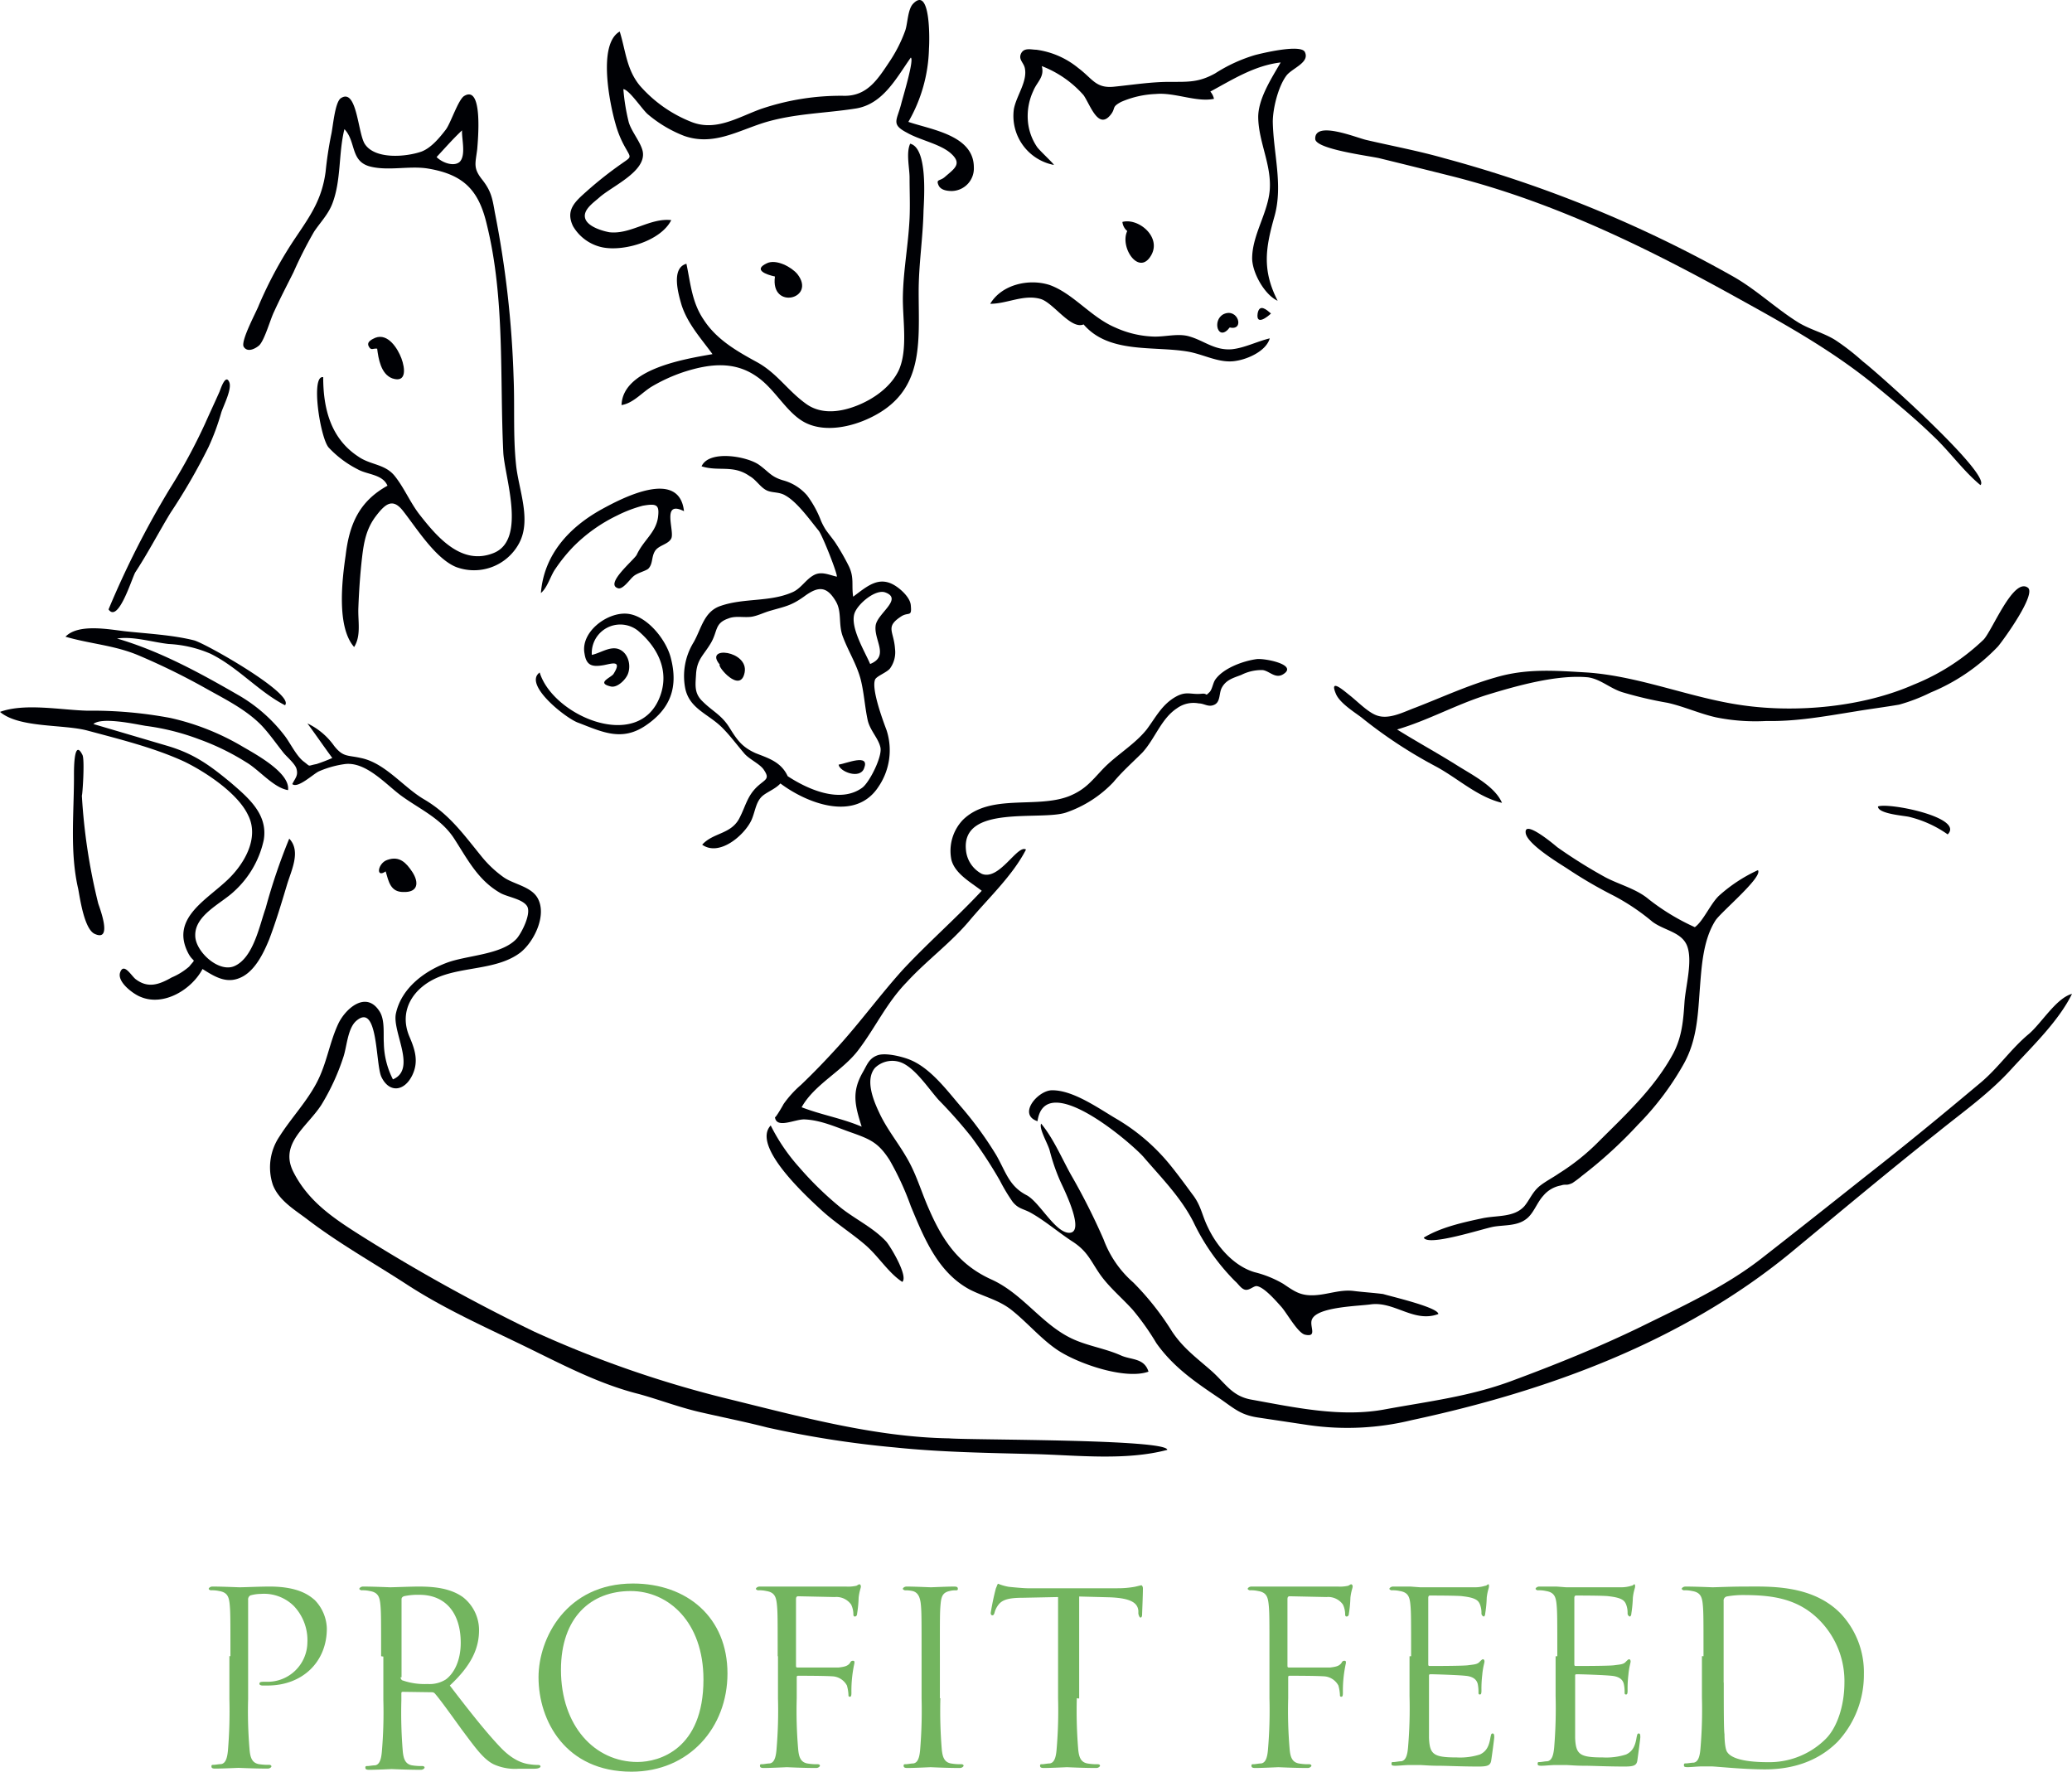 <svg id="Слой_1" data-name="Слой 1" xmlns="http://www.w3.org/2000/svg" viewBox="0 0 341.7 292.17"><defs><style>.cls-1{fill:#000105;}.cls-2{fill:#73b55f;}</style></defs><title>icon-</title><path class="cls-1" d="M189.4,226.2c-3.9,1.4-11.9-1.4-15.2-3.7-2.6-1.8-4.8-4.4-7.3-6.4-2.1-1.7-4.5-2.2-6.9-3.4-5.3-2.8-7.6-8.5-9.8-13.8a47.14,47.14,0,0,0-3.5-7.6c-1.8-2.8-3.1-3.4-6.2-4.5-2.6-.9-5.1-2.1-7.9-2.2-1.6,0-4.6,1.6-4.8-.4,0,.4,1.6-2.4,1.4-2.1a17.5,17.5,0,0,1,2.9-3.2c2.2-2.1,4.2-4.2,6.2-6.4,3.7-4.1,6.9-8.5,10.6-12.6,4.2-4.5,8.8-8.5,13-13-1.8-1.4-4.4-2.8-5-5.1a7.4,7.4,0,0,1,1.9-6.6c4.5-4.4,12.1-1.8,17.5-3.9,2.7-1.1,3.7-2.5,5.6-4.5,2.2-2.3,5.2-4,7.2-6.5,1.5-2,2.5-4.1,4.8-5.4,1.8-1,2.5-.3,4.3-.5,1-.1.5.5,1.2-.2.5-.4.6-1.5,1-2.1,1.3-1.9,4.6-3.1,6.8-3.4,1.2-.2,7,.9,4.4,2.5-1.3.8-2.3-.6-3.4-.7a7.45,7.45,0,0,0-3.5.8c-1.3.5-2.5.8-3.2,2.1-.5.9-.2,2.3-1.2,2.8s-1.7-.2-2.6-.2a4.64,4.64,0,0,0-3.6.8c-2.6,1.7-3.6,5-5.7,7.3-1.7,1.7-3.3,3.1-4.8,4.9a19.41,19.41,0,0,1-7.8,5c-4.2,1.4-17.3-1.4-16.5,6.2a4.93,4.93,0,0,0,2.6,3.9c2.9,1.2,5.9-4.9,7.3-4-2.2,4.3-6.2,8-9.3,11.7s-7.1,6.6-10.4,10.2c-3.3,3.4-5.1,7.4-7.9,11.1-2.6,3.5-7.3,5.7-9.4,9.5,3.4,1.3,6.6,1.8,9.9,3.2-1.1-3.5-1.7-5.7.2-9,.7-1.2,1-2.3,2.5-2.8,1.3-.4,3.8.2,5.1.7,3.4,1.3,6.1,4.9,8.4,7.6a59.37,59.37,0,0,1,6,8.2c1.6,2.8,2.1,5.1,5,6.6,2.1,1.1,4.6,6,6.9,6.2,2.9.2-.6-6.9-1.3-8.4a32,32,0,0,1-1.8-5.2c-.3-1.1-1.8-3.6-1.4-4.4,2,2.4,3.4,5.7,4.9,8.4a107.15,107.15,0,0,1,5.4,10.7,17.47,17.47,0,0,0,4.9,7.1,45.64,45.64,0,0,1,6.4,8.1c1.8,2.7,4,4.3,6.4,6.4s3.4,4.2,6.6,4.8c7.2,1.3,14.9,3,22.2,1.6,7.1-1.3,13.8-2.1,20.6-4.6,7.3-2.7,14.5-5.6,21.5-9,6.7-3.3,13.9-6.6,19.8-11.2s11.7-9.2,17.5-13.8c6.4-5,12.7-10.2,18.9-15.4,2.9-2.5,4.9-5.5,7.8-7.9,2.1-1.8,4.5-5.9,7.1-6.6-2.2,4.5-6.6,8.7-9.9,12.3-3.7,4.1-8,7.1-12.2,10.5-8.2,6.5-16.2,13.2-24.3,19.9-17.9,14.7-40.1,22.8-62.5,27.6a44.77,44.77,0,0,1-17.1.8l-8-1.2c-2.9-.4-3.9-1.3-6.3-3-4-2.7-7.8-5.2-10.7-9.3a42.11,42.11,0,0,0-3.9-5.5c-1.8-2-4-3.8-5.5-6s-2-3.7-4.5-5.3c-2.3-1.5-4.6-3.5-7-4.8-1.2-.6-1.9-.6-2.8-1.7a29.46,29.46,0,0,1-2.1-3.5,74.4,74.4,0,0,0-4.7-7.2,78.42,78.42,0,0,0-5.4-6.1c-1.6-1.8-3.5-4.7-5.6-5.9a4.08,4.08,0,0,0-4.9.6c-1.7,2-.2,5.5.7,7.4,1.2,2.6,3,4.8,4.4,7.2,1.7,2.8,2.5,5.8,3.8,8.7,2.3,5.3,5,9.2,10.3,11.6s8.4,7.6,13.6,9.9c2.5,1.1,5.2,1.5,7.7,2.6C186.5,224.3,188.7,223.9,189.4,226.2Z"/><path class="cls-1" d="M192.5,239.1c-6.8,1.8-14.7.9-21.7.7-7.7-.2-15.5-.3-23.2-1.1a165.41,165.41,0,0,1-21.1-3.3c-3.5-.9-7-1.6-10.5-2.4-3.7-.8-7-2.1-10.6-3.1-6.8-1.7-12.9-5-19.3-8.1S73,215.7,66.9,211.7c-5.4-3.5-11.1-6.7-16.2-10.6-2.1-1.6-4.7-3.1-5.7-5.7a9.11,9.11,0,0,1,1.1-8c1.9-3,4.4-5.6,6.1-8.8s2.1-6.6,3.6-9.8c1.2-2.5,4.6-5.5,6.8-2,.9,1.4.6,3.7.7,5.2a13.66,13.66,0,0,0,1.5,6c4-1.7-.2-7.9.5-10.9.9-4.1,4.6-6.9,8.3-8.3,3.4-1.3,9.1-1.3,11.6-4,.8-.9,2.5-4.2,1.7-5.4s-3.4-1.5-4.5-2.2c-3.6-2.1-5.3-5.5-7.5-8.9s-5.8-4.9-8.9-7.2c-2.5-1.9-5.7-5.5-9.1-5.1a16.2,16.2,0,0,0-4.3,1.2c-.9.4-3.5,2.9-4.4,2.1.5-1,1-1.4.7-2.5-.2-.8-1.6-2-2.1-2.6-1.2-1.5-2.3-3.1-3.6-4.5-2.6-2.7-6.1-4.4-9.3-6.2a112,112,0,0,0-11-5.4c-4-1.7-8-1.9-12.1-3.1,2.1-2.2,7.2-1.2,9.8-.9,3.7.4,7.8.6,11.4,1.5,1.9.5,16.7,8.9,15,10.7-4.3-2.2-7.8-6.3-12.3-8.5a19.9,19.9,0,0,0-6.9-1.6c-2.7-.3-5.8-1.3-8.5-.9,7.2,2.1,13.9,5.8,20.3,9.5a25.87,25.87,0,0,1,7.4,6.6c.9,1.2,1.9,3.3,3.1,4.2s.5.7,2.1.4a27.73,27.73,0,0,0,2.6-1c-1.4-1.9-2.7-3.8-4.1-5.7a11.35,11.35,0,0,1,4.4,3.7c1.5,1.9,2.2,1.5,4.4,2,4,.8,7,4.8,10.4,6.8,4.1,2.4,6.4,5.6,9.4,9.3a18.48,18.48,0,0,0,3.8,3.6c1.6,1.1,4.4,1.5,5.5,3.3,1.7,2.8-.5,7.3-2.8,9.1-3.7,2.8-9.2,2.3-13.4,4s-6.7,5.5-4.9,9.8c.9,2.1,1.6,4.1.5,6.4-1.3,2.7-3.8,3-5.1.3-1-2.1-.5-12.5-4.2-9.2-1.4,1.3-1.5,4.3-2.1,6a36.82,36.82,0,0,1-3.6,7.8c-2.4,3.7-7,6.4-4.6,11.1s6.3,7.4,10.7,10.2a292.93,292.93,0,0,0,29,16.1,180.87,180.87,0,0,0,32,11.1c11.8,2.9,24.2,6.3,36.4,6.5C160.3,237.5,192.5,237.3,192.5,239.1Z"/><path class="cls-1" d="M63.9,80.1c-.8-1.9-3.3-1.8-4.9-2.7a17.27,17.27,0,0,1-4.8-3.6c-1.4-1.6-3-12-.9-11.6,0,5.1,1.2,10.1,5.8,13.1,2,1.4,4.4,1.2,6,3.2S67.7,83,69.3,85c2.9,3.7,6.9,8.3,12.1,6.2C86.9,89,83.2,78.6,83,74.6c-.6-12.4.3-25.3-2.7-37.5-1.3-5.6-3.7-8.3-9.7-9.3-3-.5-6.4.4-9.4-.3-3.5-.8-2.4-4.1-4.4-6.2-1,4-.5,8.4-2,12.3-.7,1.8-2,3.1-3,4.6a70,70,0,0,0-3.4,6.7c-1.1,2.2-2.2,4.3-3.2,6.5-.6,1.2-1.5,4.5-2.4,5.5-.4.4-1.9,1.4-2.6.3-.6-.9,2.2-6,2.5-6.9a67.41,67.41,0,0,1,6.1-11.2c2.5-3.7,4.3-6.3,4.9-10.8q.3-3,.9-6c.3-1.2.6-5.4,1.6-6.1,2.7-1.8,2.8,5.9,4,7.6,1.7,2.5,6.7,2.1,9.3,1.2,1.6-.6,3-2.3,4-3.6.8-1,2.1-5.1,3.1-5.6,3.1-1.8,2.2,7.5,2.1,8.8-.3,2.4-.7,3.1.8,5s1.7,3.1,2.1,5.4a166.6,166.6,0,0,1,3.1,27.3c.2,4.8-.1,9.5.4,14.3.4,4.1,2.6,9.1.5,13a8.43,8.43,0,0,1-10.4,3.9c-3.4-1.4-6.5-6.4-8.7-9.2-1.7-2.2-2.9-1.3-4.5.8s-2,4.3-2.3,6.9-.5,5.5-.6,8.2c-.1,2.2.5,4.6-.7,6.5-2.9-3.3-2-11-1.4-15.1C57.6,86.5,59.2,82.7,63.9,80.1ZM72,25.9c1,1,2.9,1.6,3.8.8,1.1-1.1.3-3.9.4-5.2C74.7,22.9,73.4,24.4,72,25.9Z"/><path class="cls-1" d="M128.7,129.2c-.9,1-2.5,1.5-3.2,2.3-.9,1-1,2.5-1.6,3.8-1.2,2.5-5.3,6-8.1,4,1.8-2,4.7-1.7,6.1-4.3,1.1-2.1,1.3-3.7,3-5.3,1.3-1.2,2.1-1.2,1.1-2.7-.6-1-2.5-1.8-3.3-2.8-1.2-1.4-2.3-2.9-3.6-4.2-2.3-2.3-5.4-3.1-6.1-6.5a10.62,10.62,0,0,1,1.4-7.6c1.3-2.3,1.7-5.1,4.5-6,3.8-1.3,8-.6,11.7-2.2,1.5-.6,2.3-2.2,3.7-2.9,1.2-.6,2.4,0,3.7.3.2-.3-2.4-6.9-3-7.6-1.4-1.7-3.5-4.7-5.5-5.8-1-.6-2.1-.4-3-.8-1.1-.5-1.8-1.8-2.9-2.4-2.7-1.9-5.1-.7-7.9-1.6,1.2-2.7,7.3-1.7,9.4-.3,1.7,1.2,2,2,4,2.6a8,8,0,0,1,4,2.5,17.19,17.19,0,0,1,2.3,4.2,10.93,10.93,0,0,0,.8,1.5c.5.7,1,1.3,1.5,2a38.09,38.09,0,0,1,2.3,4c.9,1.9.4,3.1.7,5,2.3-1.7,4.3-3.6,7.1-1.7.9.6,2.3,1.9,2.4,3.1.2,2-.3,1.1-1.5,1.8-2.8,1.8-1.3,2.4-1.1,5.4a4.55,4.55,0,0,1-.8,3.2c-.5.7-2.3,1.3-2.5,1.9-.6,1.6,1.3,6.7,1.9,8.3a10.68,10.68,0,0,1-1.3,9.3C141.1,135.6,133.1,132.5,128.7,129.2Zm1.2-1.2c3.2,2.1,8.6,4.6,12.3,1.9,1.2-.9,3.3-5.1,3-6.6s-1.7-2.8-2.1-4.5c-.5-2.3-.6-4.6-1.2-6.9-.7-2.5-2-4.5-2.9-6.9-.8-2.1-.1-4.1-1.2-5.9-1.5-2.5-2.9-2.4-5.1-.8s-3.2,1.7-5.6,2.4c-1.1.3-2,.8-3.1,1-1.3.2-2.7-.2-3.9.3-2.3.8-1.7,2.1-2.9,4.1s-2.2,2.6-2.4,4.9c-.1,1.9-.4,3.3,1.1,4.7,1.6,1.6,3.1,2.2,4.4,4.3s2.1,3.2,4.3,4.2C126.6,125,128.8,125.6,129.9,128Zm13.6-18.5c3.2-1.3.6-3.9.9-6.3.2-2,4.6-4.4,1.6-5.5-1.6-.6-4.6,1.9-5.1,3.5C140.2,103.5,142.6,107.4,143.5,109.5Z"/><path class="cls-1" d="M149.8,20.1c3.8,1.3,10.8,2.2,10.8,7.5a3.72,3.72,0,0,1-3.6,3.9c-.7,0-1.8-.1-2.2-.9-.5-1.1.2-.7,1-1.4,1.6-1.4,3-2.2.9-4-1.8-1.5-5-2.1-7.1-3.3-2.7-1.4-1.7-2-1-4.7.3-1.2,2.2-7.4,1.6-7.7-2.4,3.4-4.6,7.7-9.1,8.4-5.1.8-10,.8-15,2.3-4.5,1.4-8.5,3.9-13.3,2.2a20.91,20.91,0,0,1-5.9-3.5c-.9-.7-3.1-4.1-4.1-4.2a33.22,33.22,0,0,0,.9,5.5c.5,1.6,2,3.3,2.3,4.8.6,3.3-5.1,5.7-7.2,7.6-.9.8-2.7,2-2.3,3.4s2.9,2.1,4,2.3c3.5.4,6.7-2.4,10.2-2-1.7,3.4-7.7,5.2-11.3,4.5a7.35,7.35,0,0,1-4.9-3.5c-1.3-2.7.4-4.1,2.3-5.8a62.64,62.64,0,0,1,5.7-4.5c1.7-1.2,1.6-.9.6-2.7a16.82,16.82,0,0,1-1.6-3.9c-.9-3.1-3-13.1.7-15.2,1,3.2,1.1,6.2,3.3,8.9a22,22,0,0,0,8.5,6c4,1.6,7.6-.7,11.4-2.1a40.87,40.87,0,0,1,13.9-2.2c3.8,0,5.5-2.8,7.5-5.8a23.38,23.38,0,0,0,2.5-5c.4-1.2.4-3.5,1.3-4.4,2.9-3,2.7,6.2,2.6,7.4A25.29,25.29,0,0,1,149.8,20.1Z"/><path class="cls-1" d="M230.4,120.3c3.2,2,6.5,3.8,9.7,5.8,2.5,1.6,6.4,3.5,7.6,6.3-4.1-1-7.2-4-10.9-6a76.84,76.84,0,0,1-12.3-8.1c-1.2-.9-3.6-2.4-4.2-3.9-1.1-2.6,1.2-.6,2.2.2,1.3,1,3.1,2.9,4.6,3.4,2,.7,4.4-.6,6.3-1.3,4.4-1.7,8.7-3.7,13.3-5,5.1-1.5,9.8-1.1,15-.8,8.7.6,17.1,4.2,25.6,5.4,9,1.3,19.9.3,28.3-3.4a36,36,0,0,0,11.5-7.4c1.4-1.4,4.9-10.3,7.3-8.6,1.5,1-3.9,8.5-4.9,9.7a32.35,32.35,0,0,1-11.1,7.6,29.47,29.47,0,0,1-5.2,2c-2.3.4-4.7.7-7.1,1.1-5,.8-9.8,1.7-14.8,1.6a32.86,32.86,0,0,1-8.3-.6c-2.7-.6-5.3-1.8-8-2.4a64.14,64.14,0,0,1-7.3-1.7c-2.1-.6-3.7-2.2-5.8-2.5-5.1-.5-11.8,1.4-16.7,2.9C240.1,116.2,235.5,118.8,230.4,120.3Z"/><path class="cls-1" d="M47.7,138.3c2,2.1.3,5.3-.4,7.7-.9,3-1.8,6-2.9,8.9-.9,2.2-2.2,4.9-4.3,6.1-2.5,1.4-4.5.2-6.7-1.2-1.8,3.4-6.4,6.2-10.2,4.6-1.1-.4-3.9-2.4-3.4-4,.6-1.8,1.9.6,2.6,1.1,2,1.5,3.8.9,5.9-.3a10.84,10.84,0,0,0,2.9-1.8c1.2-1.5.8-.5-.1-2.1-3-5.6,2.5-8.6,6.1-11.9,2.9-2.6,5.7-7.1,3.7-11-1.7-3.6-7-7.1-10.5-8.8-5-2.3-10.7-3.7-15.9-5.1-4-1.1-11.3-.4-14.5-3.1,4.1-1.5,10.1-.3,14.4-.2a69.81,69.81,0,0,1,13.7,1.2A40.78,40.78,0,0,1,39.8,123c2.2,1.3,8.1,4.4,7.7,7.3-2.4-.4-4.7-3.3-6.9-4.6a40.14,40.14,0,0,0-7.8-3.8,39.12,39.12,0,0,0-8.8-2.2c-1.8-.3-7.2-1.5-8.6-.3L27.6,123c4.4,1.3,7,3.2,10.5,6.1,2.9,2.5,6.1,5.2,5.4,9.4a16,16,0,0,1-4.9,8.5c-2.1,2-6.5,3.9-6.4,7.3,0,2.6,3.9,6.2,6.5,5,3.1-1.4,4.1-6.7,5.1-9.5A97.31,97.31,0,0,1,47.7,138.3Z"/><path class="cls-1" d="M326.6,80c-2.9-2.4-5.1-5.6-7.9-8.2-3.1-3-6.4-5.7-9.8-8.5-6.8-5.5-14.3-9.7-21.9-13.9-15.1-8.4-30.5-16-47.4-20.3-4-1-8-2-12.1-3-1.7-.4-10.6-1.5-10.6-3.2-.1-3.1,7-.1,8.5.2,4.3,1,8.6,1.8,12.8,3A205.53,205.53,0,0,1,286,45.7c3.8,2.2,6.9,5.2,10.6,7.5,2,1.2,4.2,1.7,6.1,2.9a38.65,38.65,0,0,1,4.5,3.5C309.7,61.5,328.5,78.3,326.6,80Z"/><path class="cls-1" d="M279.5,152.9c1.4-1,2.6-3.9,4-5.2a25.32,25.32,0,0,1,6.4-4.2c.9,1.1-6.1,6.9-7,8.3-2.1,3.3-2.3,7.8-2.6,11.6-.3,4.2-.5,8.2-2.6,12a46.93,46.93,0,0,1-7.6,10.1,73.37,73.37,0,0,1-9.2,8.4,16.67,16.67,0,0,1-1.6,1.2c-1.1.5-1,.1-1.9.4a4.9,4.9,0,0,0-2.9,1.7c-1.1,1.2-1.6,3-2.9,3.9-1.5,1.1-3.6.9-5.3,1.2s-10.8,3.3-11.5,1.8c2.8-1.7,6.4-2.5,9.7-3.2,2.4-.5,5.2-.1,6.9-2,.9-1.1,1.3-2.3,2.5-3.3,1-.8,2.2-1.4,3.2-2.1a36.19,36.19,0,0,0,6.5-5.2c4.5-4.5,9.2-8.8,12.3-14.5,1.5-2.8,1.7-5.6,1.9-8.6.2-2.6,1.3-6.5.5-9s-3.8-2.7-5.8-4.2a35.8,35.8,0,0,0-6.4-4.3,73.73,73.73,0,0,1-7.7-4.5c-1.4-.9-6.7-4.1-6.8-5.9-.2-2.1,4.5,1.8,5.2,2.4a82.38,82.38,0,0,0,8,5c2.3,1.2,5.1,1.9,7.1,3.6A36.65,36.65,0,0,0,279.5,152.9Z"/><path class="cls-1" d="M117.5,58.4c-1.9-2.6-4.1-5-5.1-8.1-.5-1.7-1.8-6.1.8-6.8.7,3.3.9,6.4,2.9,9.3,2.1,3.2,5.4,5.1,8.7,6.9s5,4.6,8,6.8c2.5,1.9,5.7,1.5,8.5.4s5.6-3.1,6.9-5.8c1.6-3.5.6-8.6.7-12.4.1-4.3.9-8.4,1.1-12.7.1-2.2,0-4.5,0-6.7,0-1.6-.6-4.1.1-5.6,2.9.7,2.3,8.9,2.2,11.1-.1,4.5-.8,8.8-.8,13.3,0,8.5,1,16.5-8,20.8-3.1,1.5-7.3,2.4-10.5.9s-5.1-5.6-8.2-7.7c-3.7-2.6-7.8-2.1-11.9-.8a27.31,27.31,0,0,0-5.5,2.5c-1.6,1-3,2.7-4.9,3C102.7,60.8,113,59.2,117.5,58.4Z"/><path class="cls-1" d="M199.6,15.1a2.73,2.73,0,0,1,.6,1.2c-2.9.6-6.5-1.1-9.6-.8a15.81,15.81,0,0,0-5.7,1.3c-1.7.9-.8,1-1.8,2.2-2,2.4-3.3-1.7-4.4-3.3a17.57,17.57,0,0,0-6.9-4.8c.5,1.8-.8,2.6-1.4,4.1a9.81,9.81,0,0,0-.9,4.8,8.92,8.92,0,0,0,1.5,4.4c.3.5,2.8,2.8,2.8,3a8.23,8.23,0,0,1-6.6-9.2c.4-2.2,2.3-4.6,1.8-6.8-.2-.9-1.1-1.4-.6-2.4s1.7-.6,2.5-.6a13.82,13.82,0,0,1,6.9,3c2.4,1.8,2.9,3.4,5.9,3.1s6.1-.8,9.2-.8,4.8.1,7.5-1.4a25.6,25.6,0,0,1,6.5-3c1.1-.3,7.7-1.9,8.3-.5.8,1.7-2,2.6-3,3.8-1.4,1.8-2.3,5.5-2.3,7.7.1,5.2,1.7,10.4.3,15.5-1.5,5.3-2.1,8.9.5,14-2.2-1-4.3-4.8-4.2-7.2.1-3.8,2.6-7.3,2.9-11.1.3-4.1-1.8-7.8-1.9-11.8-.1-3.1,2.2-6.6,3.7-9.2C206.9,10.8,203.3,13.1,199.6,15.1Z"/><path class="cls-1" d="M237.2,216.7c-4,1.5-7.2-2.1-11.1-1.6-2.1.3-8.7.4-9.7,2.4-.6,1.1,1,3.1-1.2,2.6-1.2-.3-3-3.6-3.9-4.6s-2.8-3.2-4-3.4c-.5-.1-1.2.7-1.9.6s-1.2-1-1.7-1.4a35.46,35.46,0,0,1-6.9-9.8c-2.1-4.1-5.3-7.3-8.3-10.8-2.5-2.7-16.2-14.3-17.4-5.8-3.3-1.1,0-5,2.3-5.1,3.5-.1,7.8,3,10.7,4.7a32.85,32.85,0,0,1,9.1,7.9c1.2,1.5,2.3,3,3.4,4.5,1.5,1.9,1.6,3.5,2.6,5.5,1.5,3.2,4.3,6.4,7.7,7.4a17.81,17.81,0,0,1,4.7,1.9c1.8,1.2,2.8,2,5.1,1.9s4.3-1,6.6-.7c1.6.2,3.3.3,4.8.5C229.4,213.8,237.2,215.6,237.2,216.7Z"/><path class="cls-1" d="M178.7,53.5c-2.1.9-5-3.6-7.1-4.2-2.8-.8-5.5.8-8.3.8,1.9-3.2,6.4-4.2,9.8-3.1,3.9,1.4,6.8,5.3,10.8,7a16.6,16.6,0,0,0,6.2,1.5c2,.1,4.2-.6,6.1,0,2.4.7,4.1,2.3,6.9,2.1,2.1-.2,4.2-1.3,6.3-1.8-.6,2.1-3.6,3.4-5.5,3.7-2.7.5-5.2-1-7.9-1.5C190.3,57,182.9,58.4,178.7,53.5Z"/><path class="cls-1" d="M89,110.9c2.2,7.2,16.5,13.3,19.9,3.8,1.5-4.2-.5-8-3.7-10.7a4.7,4.7,0,0,0-7.6,4c1.4-.3,2.9-1.4,4.3-1,1.6.5,2.2,2.5,1.7,4-.3,1-1.8,2.5-2.9,2.2-2.5-.6.2-1.5.5-2.1,1.5-2.4-.5-1.6-1.7-1.4-1.8.3-2.8.1-3.1-1.9-.7-3.5,3.6-6.8,6.9-6.6s6.5,4.2,7.3,7.2c1.3,4.9,0,8.5-4.2,11.3-3.9,2.6-7.1,1-11-.5C93.5,118.6,86.2,112.9,89,110.9Z"/><path class="cls-1" d="M112.8,84.3c-3.8-1.9-1.5,3.3-2.1,4.5-.5,1-2.1,1.1-2.7,2.1s-.3,2.1-1.1,2.9c-.5.4-1.9.7-2.5,1.3-.5.4-1.7,2.2-2.5,1.9-2.2-.7,2.6-4.6,3.1-5.5,1.1-2.4,3.1-3.6,3.5-6.1.3-2.2-.2-2.4-2.5-2a21.37,21.37,0,0,0-4.2,1.6,26.15,26.15,0,0,0-7.2,5.1,26.94,26.94,0,0,0-3,3.7c-.8,1.1-1.3,3.1-2.4,4,.5-6.3,4.6-10.8,10-13.8C102.3,82.3,112,77.1,112.8,84.3Z"/><path class="cls-1" d="M17.9,100.5A148.69,148.69,0,0,1,28,80.6a92.41,92.41,0,0,0,5.8-10.7c.8-1.8,1.6-3.5,2.4-5.3.2-.5,1-3,1.6-1.6.5,1.1-.9,3.8-1.3,5a39,39,0,0,1-2.1,5.7,99.23,99.23,0,0,1-6.3,10.9c-2,3.3-3.7,6.6-5.8,9.8C21.7,95.5,19.5,102.8,17.9,100.5Z"/><path class="cls-1" d="M148.8,211.4c-2.3-1.5-3.9-4.2-6.1-6.1s-4.9-3.6-7.2-5.7c-2.5-2.3-11.6-10.6-8.4-14a31.22,31.22,0,0,0,4.7,6.9,54.62,54.62,0,0,0,6.9,6.7c2.4,1.9,5.4,3.3,7.5,5.6C147,205.8,149.8,210.5,148.8,211.4Z"/><path class="cls-1" d="M13.5,131.2A96.89,96.89,0,0,0,16.2,149c.3.9,2.4,6.4-.6,5-1.7-.8-2.4-5.8-2.7-7.4-1.4-6-.7-12.4-.7-18.5,0-.6-.1-6.6,1.4-3.6C14,125.3,13.6,131.2,13.5,131.2Z"/><path class="cls-1" d="M127.8,45.6c-1.4-.3-3.7-1.1-1.3-2.2,1.5-.7,4,.6,5,1.8C134.7,49.3,127,51.2,127.8,45.6Z"/><path class="cls-1" d="M185.9,38.1a2.24,2.24,0,0,1-.8-1.5c2.6-.7,6.4,2.4,4.8,5.4C187.9,45.7,184.6,40.8,185.9,38.1Z"/><path class="cls-1" d="M63.6,143.7c-1.7,1.2-1.3-1.4.3-1.9,2-.7,3.1.5,4.1,2,1.1,1.7,1,3.4-1.5,3.3C64.4,147.1,64.1,145.4,63.6,143.7Z"/><path class="cls-1" d="M62.2,57.5c-.7-.1-1,.4-1.4-.4s.7-1.2,1.1-1.4c2.1-.8,3.7,1.8,4.3,3.4s.9,4.1-1.5,3.3C62.8,61.7,62.4,59.1,62.2,57.5Z"/><path class="cls-1" d="M321.2,137.6a18.58,18.58,0,0,0-6.4-2.9c-.9-.2-5.1-.5-5.1-1.7C311.4,132.3,324,134.8,321.2,137.6Z"/><path class="cls-1" d="M202.8,54c-1.9,2.5-3-1.2-1-2.2C204.2,50.7,205.3,54.6,202.8,54Z"/><path class="cls-1" d="M209.6,51.7c-.5.5-2.5,2.1-2.2,0C207.7,50,208.9,51.1,209.6,51.7Z"/><path class="cls-1" d="M118.7,109.6c-2.7-3.2,4.8-2.3,4.1,1.3S118.2,109.8,118.7,109.6Z"/><path class="cls-1" d="M138.3,126.1c1.3-.2,5.2-1.9,4.2.6C141.8,128.6,138.4,127.2,138.3,126.1Z"/><path class="cls-2" d="M38,273.13c0-6.18,0-7.29-.12-8.53s-.37-2-1.73-2.22a5.26,5.26,0,0,0-1.36-.12c-.13,0-.37-.13-.37-.25s.24-.37.61-.37c1.73,0,4.21.12,4.45.12.87,0,3.22-.12,5-.12,4.94,0,6.67,1.6,7.42,2.22a7,7,0,0,1,2,4.7c0,5.56-4.08,9.4-9.76,9.4h-.87c-.24,0-.49-.13-.49-.25,0-.37.25-.37,1.11-.37a6.56,6.56,0,0,0,6.8-6.43,8.18,8.18,0,0,0-2.23-6.06,7,7,0,0,0-5.43-2,6.71,6.71,0,0,0-1.74.25.75.75,0,0,0-.37.74v16.32a74.23,74.23,0,0,0,.25,8.53c.12,1.11.37,2,1.48,2.23a9.79,9.79,0,0,0,1.74.12c.24,0,.37.12.37.25s-.25.37-.62.37c-2.23,0-4.7-.12-4.82-.12s-2.6.12-3.84.12c-.49,0-.61-.12-.61-.37s.12-.25.37-.25.86-.12,1.23-.12c.74-.13,1-1,1.12-2.23a78.5,78.5,0,0,0,.24-8.53v-7.05Z"/><path class="cls-2" d="M62.85,273.13c0-6.18,0-7.29-.12-8.53s-.38-2-1.74-2.22a5.14,5.14,0,0,0-1.35-.12c-.13,0-.38-.13-.38-.25s.25-.37.62-.37c1.73,0,4.33.12,4.45.12.5,0,3.46-.12,4.7-.12,2.47,0,5.19.24,7.29,1.73A6.89,6.89,0,0,1,79,268.81c0,3-1.23,5.81-4.82,9.15,3.22,4.2,5.94,7.66,8.29,10.13,2.1,2.23,3.83,2.72,4.82,2.85a9.53,9.53,0,0,0,1.48.12c.25,0,.37.12.37.25s-.25.37-1,.37H85.6a8.53,8.53,0,0,1-4.21-.74c-1.73-.87-3.09-2.85-5.31-5.81-1.61-2.23-3.46-4.82-4.33-5.81a.62.62,0,0,0-.49-.25L66.43,279c-.24,0-.24.12-.24.37v1a77.31,77.31,0,0,0,.24,8.53c.13,1.11.38,2,1.49,2.22a9.63,9.63,0,0,0,1.73.12c.25,0,.37.13.37.25s-.25.37-.62.37c-2.22,0-4.7-.12-4.82-.12s-2.47.12-3.71.12c-.49,0-.62-.12-.62-.37s.13-.25.37-.25.87-.12,1.24-.12c.74-.12,1-1,1.11-2.22a75.47,75.47,0,0,0,.25-8.53v-7.18Zm3.21,3.47a.65.65,0,0,0,.25.49,11.1,11.1,0,0,0,4.2.62,5.05,5.05,0,0,0,3-.74c1.36-1,2.47-3.09,2.47-6.06,0-5-2.59-7.91-6.8-7.91a10.71,10.71,0,0,0-2.59.24c-.25.13-.37.25-.37.5V276.6Z"/><path class="cls-2" d="M104.39,261.14c8.9,0,15.58,5.57,15.58,14.84,0,8.9-6.31,16.19-15.83,16.19-10.88,0-15.33-8.4-15.33-15.57C88.81,270.17,93.39,261.14,104.39,261.14Zm.74,29.43c3.59,0,10.88-2.11,10.88-13.6,0-9.52-5.81-14.59-12-14.59-6.55,0-11.5,4.33-11.5,13C92.52,284.63,98.08,290.57,105.13,290.57Z"/><path class="cls-2" d="M128.25,273.13c0-6.18,0-7.29-.13-8.53s-.37-2-1.73-2.22a5.18,5.18,0,0,0-1.36-.12c-.12,0-.37-.13-.37-.25s.25-.37.62-.37H139.5a6.25,6.25,0,0,0,1.73-.13c.25-.12.37-.24.49-.24s.25.12.25.37-.25.74-.37,1.85a19.43,19.43,0,0,1-.25,2.6c0,.25-.12.49-.37.49s-.25-.24-.25-.49a3.73,3.73,0,0,0-.37-1.49,3,3,0,0,0-2.72-1.23l-6-.13c-.25,0-.37.13-.37.5v10.88c0,.25,0,.37.24.37h6.8c1-.12,1.49-.25,1.86-.74.12-.25.24-.37.49-.37s.25.12.25.37a22.09,22.09,0,0,0-.37,2.22,21,21,0,0,0-.13,2.6c0,.37,0,.74-.24.74s-.25-.12-.25-.37a6.93,6.93,0,0,0-.25-1.48,2.9,2.9,0,0,0-2.1-1.49c-1-.12-5.32-.12-5.93-.12-.25,0-.25.12-.25.37v3.34a74.23,74.23,0,0,0,.25,8.53c.12,1.11.37,2,1.48,2.22a8.9,8.9,0,0,0,1.73.13c.25,0,.37.12.37.24s-.25.38-.62.38c-2.22,0-4.69-.13-4.82-.13s-2.72.13-3.83.13c-.5,0-.62-.13-.62-.38s.12-.24.37-.24.87-.13,1.24-.13c.74-.12,1-1,1.11-2.22a75.38,75.38,0,0,0,.25-8.53v-6.93Z"/><path class="cls-2" d="M155.08,280.06a77.31,77.31,0,0,0,.24,8.53c.13,1.11.37,2,1.49,2.22a8.9,8.9,0,0,0,1.73.13c.24,0,.37.12.37.24s-.25.38-.62.38c-2.23,0-4.7-.13-4.82-.13s-2.72.13-3.83.13c-.5,0-.62-.13-.62-.38s.12-.24.37-.24.86-.13,1.24-.13c.74-.12,1-1,1.11-2.22a78.5,78.5,0,0,0,.24-8.53v-6.93c0-6.18,0-7.29-.12-8.53s-.49-2-1.36-2.22a5.24,5.24,0,0,0-1.23-.12c-.13,0-.38-.13-.38-.25s.25-.37.62-.37c1.36,0,3.83.12,4,.12s2.72-.12,3.83-.12c.5,0,.62.12.62.37s-.12.25-.37.25a3.56,3.56,0,0,0-1,.12c-1.11.25-1.36.86-1.48,2.22S155,267,155,273.13v6.93Z"/><path class="cls-2" d="M177.58,280.06a77.31,77.31,0,0,0,.24,8.53c.13,1.11.37,2,1.49,2.22a8.9,8.9,0,0,0,1.73.13c.24,0,.37.12.37.24s-.25.38-.62.38c-2.23,0-4.7-.13-4.82-.13s-2.72.13-3.83.13c-.5,0-.62-.13-.62-.38s.12-.24.37-.24.86-.13,1.24-.13c.74-.12,1-1,1.11-2.22a75.38,75.38,0,0,0,.25-8.53V263.37l-5.82.12c-2.47,0-3.46.37-4.08,1.24A3.6,3.6,0,0,0,164,266c-.13.38-.25.38-.37.38s-.25-.13-.25-.38a40.78,40.78,0,0,1,.86-4.08c.13-.24.25-.74.37-.74a8.26,8.26,0,0,0,1.74.5c1.11.12,2.59.24,3.09.24h14.83a15.52,15.52,0,0,0,2.85-.24c.61-.13,1-.25,1.11-.25s.25.25.25.49c0,1.24-.13,4-.13,4.33s-.12.5-.25.5-.24-.13-.37-.62v-.5c-.12-1.23-1.11-2.1-4.82-2.22l-4.94-.13v16.82Z"/><path class="cls-2" d="M209.35,273.13c0-6.18,0-7.29-.13-8.53s-.37-2-1.73-2.22a5.22,5.22,0,0,0-1.36-.12c-.12,0-.37-.13-.37-.25s.25-.37.62-.37H220.6a6.25,6.25,0,0,0,1.73-.13c.25-.12.37-.24.49-.24s.25.12.25.37-.25.74-.37,1.85a19.43,19.43,0,0,1-.25,2.6c0,.25-.12.49-.37.49s-.25-.24-.25-.49a3.73,3.73,0,0,0-.37-1.49,3,3,0,0,0-2.72-1.23l-6.05-.13c-.25,0-.37.13-.37.5v10.88c0,.25,0,.37.24.37h6.8c1-.12,1.49-.25,1.86-.74.12-.25.24-.37.49-.37s.25.12.25.37a22.09,22.09,0,0,0-.37,2.22,21,21,0,0,0-.13,2.6c0,.37,0,.74-.24.74s-.25-.12-.25-.37a6.93,6.93,0,0,0-.25-1.48,2.9,2.9,0,0,0-2.1-1.49c-1-.12-5.32-.12-5.93-.12-.25,0-.25.12-.25.37v3.34a74.23,74.23,0,0,0,.25,8.53c.12,1.11.37,2,1.48,2.22a8.9,8.9,0,0,0,1.73.13c.25,0,.37.12.37.24s-.25.38-.62.38c-2.22,0-4.69-.13-4.82-.13s-2.72.13-3.83.13c-.5,0-.62-.13-.62-.38s.12-.24.37-.24.87-.13,1.24-.13c.74-.12,1-1,1.11-2.22a75.38,75.38,0,0,0,.25-8.53v-6.93Z"/><path class="cls-2" d="M232.71,273.13c0-6.18,0-7.29-.12-8.53s-.37-2-1.73-2.22a5.22,5.22,0,0,0-1.36-.12c-.12,0-.37-.13-.37-.25s.25-.37.62-.37h2.84l1.61.12h9a5.52,5.52,0,0,0,1.73-.25c.25,0,.37-.24.5-.24s.12.12.12.37-.25.74-.37,1.85a19.43,19.43,0,0,1-.25,2.6c0,.25-.12.49-.24.49s-.38-.24-.38-.49a3.81,3.81,0,0,0-.24-1.49c-.25-.61-.62-1.11-2.85-1.36-.61-.12-4.94-.12-5.44-.12-.12,0-.24.12-.24.37v10.88c0,.25,0,.37.24.37.5,0,5.44,0,6.31-.12s1.48-.13,1.85-.5.5-.49.62-.49.25.12.25.37-.25.87-.37,2.23a19.17,19.17,0,0,0-.13,2.47c0,.37,0,.74-.24.74s-.25-.12-.25-.37a6.26,6.26,0,0,0-.12-1.36c-.13-.5-.5-1.24-2.1-1.36-1.12-.12-5-.25-5.69-.25-.25,0-.25.13-.25.25v10.26c.12,2.72.74,3.21,4.58,3.21a10.68,10.68,0,0,0,3.83-.49c1-.49,1.48-1.24,1.73-2.84.12-.5.12-.62.37-.62s.25.37.25.62-.37,3-.5,3.83-.62,1-2.1,1c-3,0-5.19-.13-6.68-.13s-2.47-.12-3.09-.12h-1.6c-.75,0-1.73.12-2.35.12s-.62-.12-.62-.37.12-.24.37-.24.87-.13,1.24-.13c.74-.12,1-1,1.11-2.22a75.38,75.38,0,0,0,.25-8.53v-6.56Z"/><path class="cls-2" d="M256.82,273.13c0-6.18,0-7.29-.12-8.53s-.37-2-1.73-2.22a5.22,5.22,0,0,0-1.36-.12c-.13,0-.37-.13-.37-.25s.24-.37.61-.37h2.85l1.6.12h9a5.52,5.52,0,0,0,1.73-.25c.25,0,.37-.24.49-.24s.13.12.13.37-.25.74-.37,1.85a21.24,21.24,0,0,1-.25,2.6c0,.25-.12.49-.25.49s-.37-.24-.37-.49a3.81,3.81,0,0,0-.24-1.49c-.25-.61-.62-1.11-2.85-1.36-.62-.12-4.94-.12-5.44-.12-.12,0-.25.12-.25.37v10.88c0,.25,0,.37.25.37.5,0,5.44,0,6.31-.12s1.48-.13,1.85-.5.5-.49.62-.49.25.12.25.37-.25.87-.37,2.23a19.17,19.17,0,0,0-.13,2.47c0,.37,0,.74-.24.74s-.25-.12-.25-.37a5.79,5.79,0,0,0-.13-1.36c-.12-.5-.49-1.24-2.1-1.36-1.11-.12-4.94-.25-5.68-.25-.25,0-.25.13-.25.25v10.26c.12,2.72.74,3.21,4.57,3.21a10.71,10.71,0,0,0,3.84-.49c1-.49,1.48-1.24,1.73-2.84.12-.5.12-.62.37-.62s.24.37.24.62-.37,3-.49,3.83-.62,1-2.1,1c-3,0-5.19-.13-6.68-.13s-2.47-.12-3.09-.12h-1.61c-.74,0-1.73.12-2.34.12s-.62-.12-.62-.37.12-.24.37-.24.86-.13,1.23-.13c.75-.12,1-1,1.12-2.22a78.5,78.5,0,0,0,.24-8.53v-6.56Z"/><path class="cls-2" d="M280.93,273.13c0-6.18,0-7.29-.12-8.53s-.38-2-1.74-2.22a5.18,5.18,0,0,0-1.36-.12c-.12,0-.37-.13-.37-.25s.25-.37.62-.37c1.73,0,4.33.12,4.45.12.5,0,3-.12,5.32-.12,3.95,0,11.12-.37,15.82,4.45a14.12,14.12,0,0,1,3.83,10,16.2,16.2,0,0,1-4.32,11.13c-1.73,1.73-5.32,4.57-12,4.57-1.73,0-3.84-.12-5.44-.24s-3.09-.25-3.34-.25h-1.61c-.74,0-1.73.12-2.35.12s-.62-.12-.62-.37.13-.25.38-.25.86-.12,1.23-.12c.74-.12,1-1,1.11-2.23a75.28,75.28,0,0,0,.25-8.53v-6.8Zm3.34,4.33c0,4.21,0,7.79.12,8.53,0,1,.12,2.6.49,3,.5.74,2.11,1.61,6.68,1.61a13.17,13.17,0,0,0,9.4-3.71c2.1-2,3.21-5.81,3.21-9.4a14.28,14.28,0,0,0-3.83-10c-3.71-4-8.28-4.45-13-4.45a14.68,14.68,0,0,0-2.6.24.69.69,0,0,0-.49.75v13.47Z"/></svg>